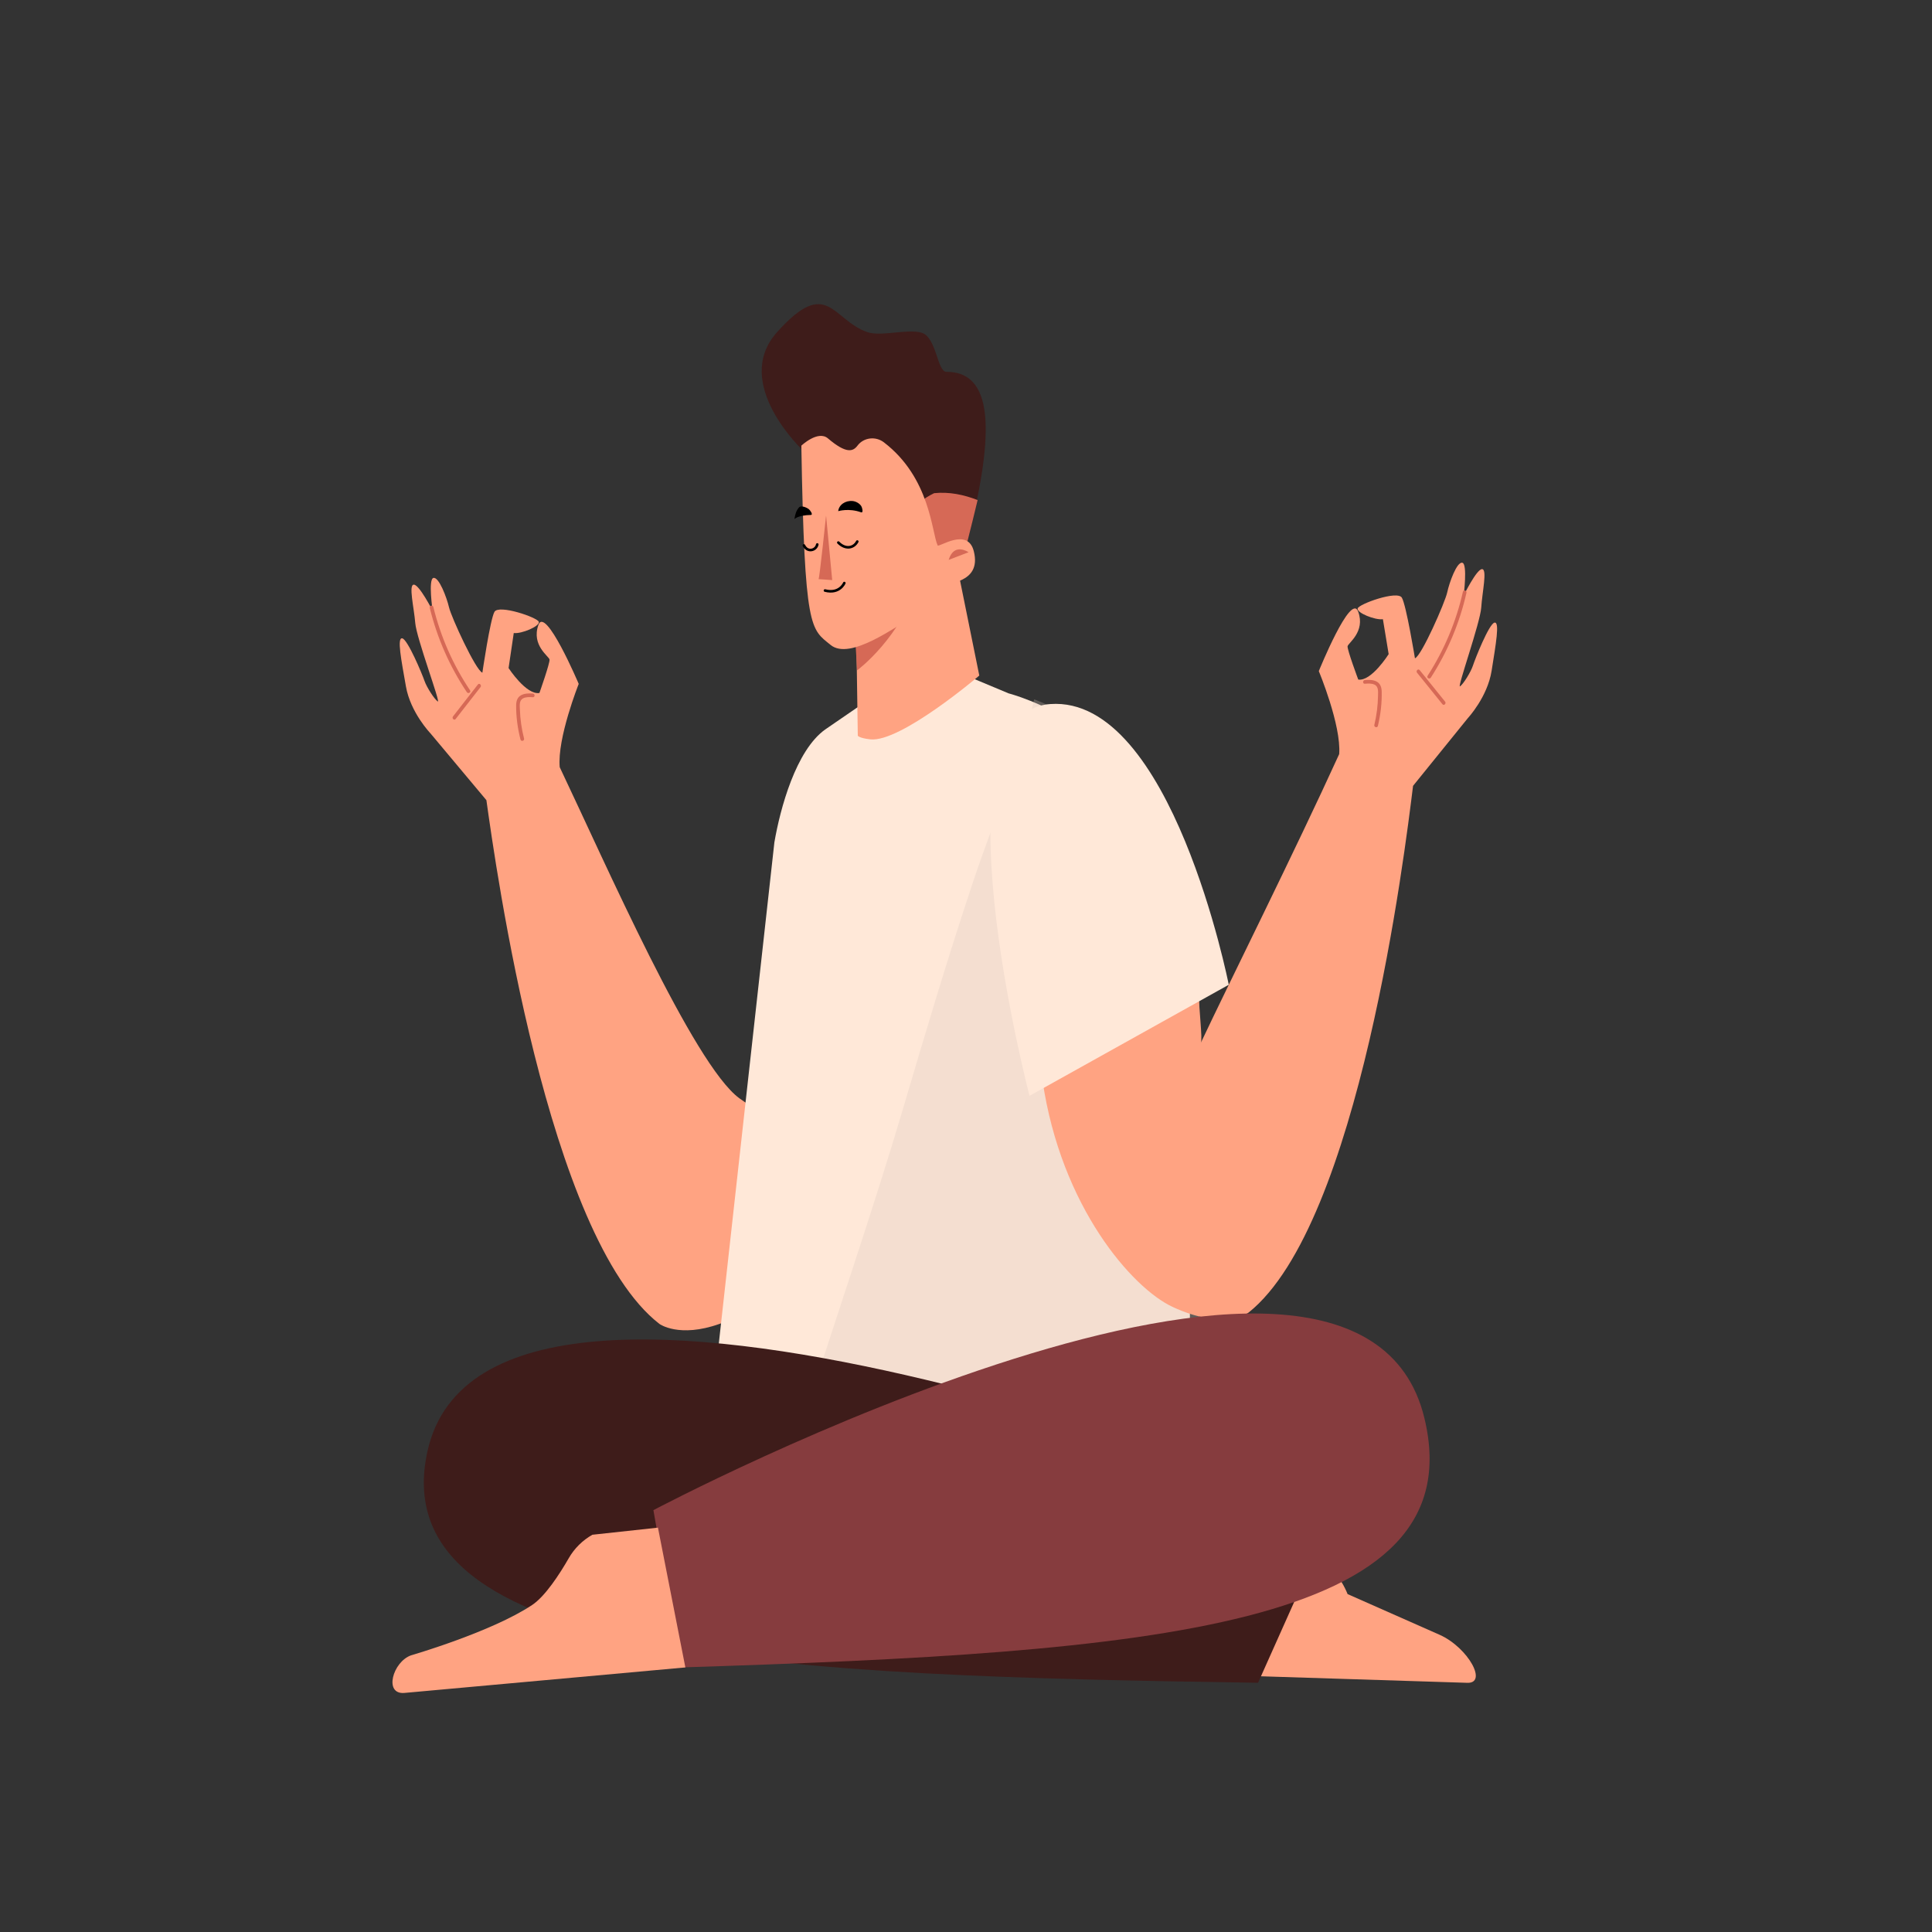 <?xml version="1.0" encoding="UTF-8" standalone="no"?>
<svg
   width="500"
   height="500"
   version="1.1"
   viewBox="0 0 500 500"
   xml:space="preserve"
   id="svg762"
   sodipodi:docname="yoga3.svg"
   inkscape:version="1.1 (c4e8f9e, 2021-05-24)"
   xmlns:inkscape="http://www.inkscape.org/namespaces/inkscape"
   xmlns:sodipodi="http://sodipodi.sourceforge.net/DTD/sodipodi-0.dtd"
   xmlns="http://www.w3.org/2000/svg"
   xmlns:svg="http://www.w3.org/2000/svg"><rect x="0" y="0" width="500" height="500" fill="#333333" stroke="none"/><sodipodi:namedview
     id="namedview764"
     pagecolor="#ffffff"
     bordercolor="#666666"
     borderopacity="1.0"
     inkscape:pageshadow="2"
     inkscape:pageopacity="0.0"
     inkscape:pagecheckerboard="0"
     showgrid="false"
     inkscape:zoom="1.25"
     inkscape:cx="249.6"
     inkscape:cy="250"
     inkscape:window-width="1296"
     inkscape:window-height="847"
     inkscape:window-x="0"
     inkscape:window-y="25"
     inkscape:window-maximized="0"
     inkscape:current-layer="g760" /><defs
     id="defs74"><clipPath
       id="clipPath2479"><path
         d="m61.84 284.73h106.95v-120.07h-106.95z"
         id="path2" /></clipPath><clipPath
       id="clipPath2551"><path
         d="m196.09 283.3h4.062v-11.474h-4.062z"
         id="path5" /></clipPath><clipPath
       id="clipPath2567"><path
         d="m204.55 294.16h7.166v-17.301h-7.166z"
         id="path8" /></clipPath><clipPath
       id="clipPath2583"><path
         d="m211.92 252.98h79.199v-88.323h-79.199z"
         id="path11" /></clipPath><clipPath
       id="clipPath2619"><path
         d="m57.83 379.06h238.67v-167.26h-238.67z"
         id="path14" /></clipPath><clipPath
       id="clipPath2703"><path
         d="m171.48 301.89h8.82v-8.822h-8.82z"
         id="path17" /></clipPath><clipPath
       id="clipPath2719"><path
         d="m191.7 303.9h3.31v-8.237h-3.31z"
         id="path20" /></clipPath><clipPath
       id="clipPath2771"><path
         d="m184.28 267.39h27.149v-33.348h-27.149z"
         id="path23" /></clipPath><clipPath
       id="clipPath2791"><path
         d="m143.17 258.34h38.732v-69.721h-38.732z"
         id="path26" /></clipPath><clipPath
       id="clipPath2819"><path
         d="m129.89 190.36h92.028v-59.637h-92.028z"
         id="path29" /></clipPath><clipPath
       id="clipPath2835"><path
         d="m128.38 267.69h79.236v-75.969h-79.236z"
         id="path32" /></clipPath><clipPath
       id="clipPath2883"><path
         d="m105.72 161.71h93.482v-40.77h-93.482z"
         id="path35" /></clipPath><clipPath
       id="clipPath3039"><path
         d="m525.54 239.12h4.169v-11.777h-4.169z"
         id="path38" /></clipPath><clipPath
       id="clipPath3055"><path
         d="m534.22 250.27h7.356v-17.758h-7.356z"
         id="path41" /></clipPath><clipPath
       id="clipPath3223"><path
         d="m494.54 316.1h9.054v-9.054h-9.054z"
         id="path44" /></clipPath><clipPath
       id="clipPath3239"><path
         d="m479.44 318.16h3.397v-8.453h-3.397z"
         id="path47" /></clipPath><clipPath
       id="clipPath3291"><path
         d="m492.9 271.4h39.754v-71.559h-39.754z"
         id="path50" /></clipPath><clipPath
       id="clipPath3311"><path
         d="m451.83 201.63h94.455v-61.209h-94.455z"
         id="path53" /></clipPath><clipPath
       id="clipPath3335"><path
         d="m475.14 172.22h95.948v-41.846h-95.948z"
         id="path56" /></clipPath><clipPath
       id="clipPath3507"><path
         d="m827.35 272.12h4.351v-12.291h-4.351z"
         id="path59" /></clipPath><clipPath
       id="clipPath3523"><path
         d="m836.41 283.75h7.677v-18.533h-7.677z"
         id="path62" /></clipPath><clipPath
       id="clipPath3659"><path
         d="m780.56 298.54h76.461v-138.7h-76.461z"
         id="path65" /></clipPath><clipPath
       id="clipPath10486"><rect
         transform="scale(1,-1)"
         x="665.59"
         y="-390.96"
         width="289.64"
         height="315.76"
         fill="#00f"
         fill-rule="evenodd"
         stroke-width=".75"
         id="rect68" /></clipPath><clipPath
       id="clipPath10490"><rect
         transform="scale(1,-1)"
         x="665.59"
         y="-390.96"
         width="289.64"
         height="315.76"
         fill="#00f"
         fill-rule="evenodd"
         stroke-width=".75"
         id="rect71" /></clipPath></defs><g
     transform="matrix(1.333 0 0 -1.333 0 666.67)"
     id="g760"><g
       transform="translate(-624.13 65.81)"
       clip-path="url(#clipPath10486)"
       id="g758"><g
         transform="translate(86.89 164.71)"
         id="g80"><path
           d="m0 0c-12.717 6.778-19.616 15.167-24.132 28.851-1.071 3.244-1.654 7.313 0.845 9.642 2.677 2.497 7.026 1.289 10.251-0.442 5.922-3.179 11.135-7.671 15.152-13.06 5.169-6.932 9.501-16.122 18.014-17.638 0.777-0.139 1.622-0.193 2.312 0.189 2.084 1.155 0.731 4.293-0.587 6.277-2.416 3.636-3.987 7.829-4.556 12.158-0.103 0.782-0.168 1.607 0.145 2.332 0.454 1.052 1.603 1.637 2.723 1.878 4.076 0.88 8.05-1.665 11.292-4.285 8.261-6.677 19.737-17.756 25.427-26.726"
           fill="#b2cdc1"
           id="path78" /></g><g
         transform="translate(171.17 240.26)"
         id="g84"><path
           d="m0 0c-11.726 3.577-22.277 10.9-29.729 20.634-3.555 4.643-6.482 10.034-6.849 15.87-0.206 3.273 1.059 7.291 4.284 7.89 2.332 0.433 4.513-1.169 6.289-2.741 12.579-11.137 22.008-25.794 26.929-41.857"
           fill="#b2cdc1"
           id="path82" /></g><g
         transform="translate(102.54 224.81)"
         id="g88"><path
           d="m0 0c-6.029 1.234-12.137 2.514-17.618 5.312-5.48 2.799-10.349 7.346-12.165 13.226-0.719 2.33-0.882 5.049 0.526 7.041 1.772 2.507 5.334 2.951 8.375 2.525 6.441-0.904 12.287-4.702 16.336-9.792 4.048-5.088 6.395-11.387 7.435-17.808"
           fill="#b2cdc1"
           id="path86" /></g><g
         transform="translate(112 221.17)"
         id="g92"><path
           d="m0 0c-1.766 3.288-2.848 6.902-3.615 10.555-1.039 4.949-1.391 10.541 1.577 14.634 0.892 1.229 2.187 2.318 3.704 2.365 0.908 0.028 1.787-0.322 2.582-0.762 3.242-1.796 5.49-5.273 5.796-8.967 0.283-3.398-0.982-6.752-2.684-9.707-1.702-2.954-3.848-5.633-5.576-8.573"
           fill="#b2cdc1"
           id="path90" /></g><g
         transform="translate(121.05 211.98)"
         id="g96"><path
           d="m0 0c-3.835 0.893-7.708 1.789-11.645 1.83-3.938 0.042-8.001-0.842-11.151-3.203-0.58-0.435-1.159-0.974-1.285-1.687-0.122-0.692 0.217-1.384 0.639-1.946 1.472-1.958 4-2.912 6.447-2.969 2.449-0.055 4.845 0.68 7.128 1.566 3.092 1.198 6.24 2.837 7.919 5.696"
           fill="#b2cdc1"
           id="path94" /></g><g
         transform="translate(134.91 201.79)"
         id="g100"><path
           d="m0 0c-1.22 3.544-2.449 7.129-2.793 10.861s0.281 7.684 2.481 10.717c0.284 0.391 0.619 0.783 1.08 0.929 0.553 0.174 1.152-0.051 1.656-0.341 2.074-1.194 3.326-3.455 3.991-5.754 1.675-5.792 2e-3 -12.428-4.218-16.734"
           fill="#b2cdc1"
           id="path98" /></g><g
         transform="translate(81.36 245.74)"
         id="g104"><path
           d="m0 0c1.839-7.534 9.301-12.178 15.127-16.521 6.473-4.827 13.076-9.472 19.65-14.158 13.044-9.299 26.072-18.79 37.451-30.122 6.375-6.349 12.167-13.269 17.017-20.856 0.483-0.754 1.69-0.056 1.205 0.704-8.479 13.261-19.759 24.368-31.929 34.239-12.373 10.034-25.619 18.909-38.479 28.292-3.611 2.635-7.247 5.266-10.714 8.087-3.501 2.85-6.879 6.181-7.983 10.706-0.213 0.871-1.558 0.502-1.345-0.371"
           fill="#b2cdc1"
           id="path102" /></g><g
         clip-path="url(#clipPath2479)"
         id="g138"><g
           transform="translate(107.61 180.42)"
           id="g108"><path
             d="m0 0c1.275 4.849 5.306 9.037 10.062 10.737-3.111 2.417-6.818 4.569-10.614 3.75-1.121-0.242-2.27-0.827-2.724-1.881-0.312-0.723-0.248-1.548-0.145-2.33 0.474-3.601 1.65-7.104 3.421-10.276"
             fill="#b2cdc1"
             id="path106" /></g><g
           transform="translate(86.321 169.52)"
           id="g112"><path
             d="m0 0c-4.67 5.317-9.259 10.971-12.736 17.157-2.292 4.078-4.822 9.339-3.259 14.104 0.378 1.152 0.935 2.11 1.617 2.885-2.884 1.158-6.164 1.576-8.34-0.454-2.498-2.329-1.916-6.398-0.845-9.642 4.517-13.684 11.416-22.072 24.132-28.851l3.752-0.053c-1.503 1.609-2.934 3.274-4.321 4.854"
             fill="#b2cdc1"
             id="path110" /></g><g
           transform="translate(164.03 255.49)"
           id="g116"><path
             d="M 0,0 C 1.502,-2.204 3.117,-4.315 4.76,-6.406 1.865,0.378 -1.85,6.812 -6.269,12.72 -6.892,9.402 -1.209,1.775 0,0"
             fill="#b2cdc1"
             id="path114" /></g><g
           transform="translate(141.82 267.55)"
           id="g120"><path
             d="m0 0c-1.02 5.585 1.392 10.003 5.218 12.645-0.618 0.579-1.239 1.156-1.873 1.717-1.776 1.573-3.957 3.174-6.289 2.742-3.225-0.599-4.49-4.617-4.284-7.89 0.367-5.837 3.294-11.227 6.849-15.871 1.815-2.37 3.816-4.594 5.97-6.659-2.718 4.074-4.718 8.537-5.591 13.316"
             fill="#b2cdc1"
             id="path118" /></g><g
           transform="translate(98.603 225.95)"
           id="g124"><path
             d="m0 0c-8.801 2.505-17.761 12.699-19.757 21.548-0.415 1.841-0.522 3.694-0.37 5.484-2.069-0.199-4.024-0.942-5.196-2.599-1.408-1.993-1.245-4.71-0.526-7.041 1.816-5.88 6.685-10.427 12.165-13.226 5.481-2.799 11.589-4.078 17.618-5.312l2.889 0.503c-0.048 0.297-0.114 0.591-0.167 0.886-1.961-0.867-4.341-0.902-6.656-0.243"
             fill="#b2cdc1"
             id="path122" /></g><g
           transform="translate(122.04 238.99)"
           id="g128"><path
             d="m0 0c-0.307 3.693-2.555 7.171-5.797 8.967-0.311 0.172-0.638 0.321-0.971 0.449 2.369-6.713 3.633-14.163-0.255-20.395-1.238-1.985-3.264-2.552-5.07-2.052 0.563-1.649 1.224-3.259 2.049-4.794l1.784-0.454c1.728 2.939 3.874 5.618 5.575 8.572 1.702 2.955 2.967 6.309 2.685 9.707"
             fill="#b2cdc1"
             id="path126" /></g><g
           transform="translate(103.29 208.17)"
           id="g132"><path
             d="m0 0c-1.27 0.976-2.416 2.203-3.093 3.64-0.677-0.352-1.334-0.741-1.949-1.202-0.579-0.434-1.158-0.973-1.284-1.686-0.122-0.692 0.217-1.385 0.639-1.946 1.471-1.958 3.999-2.912 6.447-2.969 2.077-0.047 4.115 0.476 6.08 1.177-2.414 0.464-4.725 1.36-6.84 2.986"
             fill="#b2cdc1"
             id="path130" /></g><g
           transform="translate(135.44 219.19)"
           id="g136"><path
             d="m0 0c1.87 0.46 3.788 0.386 5.596-0.102-0.715 1.98-1.898 3.831-3.705 4.873-0.503 0.29-1.102 0.514-1.656 0.34-0.461-0.145-0.796-0.538-1.08-0.928-1.196-1.65-1.924-3.572-2.285-5.58 0.903 0.621 1.945 1.106 3.13 1.397"
             fill="#b2cdc1"
             id="path134" /></g></g><g
         transform="translate(266.07 164.71)"
         id="g142"><path
           d="m0 0c12.717 6.778 19.616 15.167 24.133 28.851 1.071 3.244 1.653 7.313-0.845 9.642-2.678 2.497-7.027 1.289-10.252-0.442-5.922-3.179-11.134-7.671-15.152-13.06-5.168-6.932-9.5-16.122-18.013-17.638-0.777-0.139-1.622-0.193-2.312 0.189-2.084 1.155-0.732 4.293 0.586 6.277 2.416 3.636 3.988 7.829 4.557 12.158 0.103 0.782 0.167 1.607-0.145 2.332-0.454 1.052-1.603 1.637-2.724 1.878-4.076 0.88-8.049-1.665-11.292-4.285-8.261-6.677-19.736-17.756-25.426-26.726"
           fill="#b2cdc1"
           id="path140" /></g><g
         transform="translate(195.74 266.82)"
         id="g146"><path
           d="m0 0c5.946 3.163 10.865 8.223 13.858 14.256 1.429 2.878 2.44 6.093 2.023 9.279-0.234 1.786-1.339 3.819-3.14 3.803-1.303-0.012-2.311-1.106-3.103-2.14-5.611-7.33-9.152-16.226-10.115-25.406"
           fill="#b2cdc1"
           id="path144" /></g><g
         transform="translate(250.42 224.81)"
         id="g150"><path
           d="m0 0c6.028 1.234 12.137 2.514 17.617 5.312 5.481 2.799 10.35 7.346 12.166 13.226 0.719 2.33 0.882 5.049-0.526 7.041-1.773 2.507-5.335 2.951-8.375 2.525-6.441-0.904-12.287-4.702-16.336-9.792-4.048-5.088-6.395-11.387-7.435-17.808"
           fill="#b2cdc1"
           id="path148" /></g><g
         transform="translate(240.96 221.17)"
         id="g154"><path
           d="m0 0c1.766 3.288 2.848 6.902 3.615 10.555 1.039 4.949 1.391 10.541-1.577 14.634-0.892 1.229-2.187 2.318-3.704 2.365-0.908 0.028-1.787-0.322-2.582-0.762-3.242-1.796-5.49-5.273-5.796-8.967-0.283-3.398 0.982-6.752 2.684-9.707 1.702-2.954 3.848-5.633 5.575-8.573"
           fill="#b2cdc1"
           id="path152" /></g><g
         transform="translate(231.91 211.98)"
         id="g158"><path
           d="m0 0c3.835 0.893 7.708 1.789 11.645 1.83 3.938 0.042 8.001-0.842 11.151-3.203 0.58-0.435 1.159-0.974 1.285-1.687 0.122-0.692-0.217-1.384-0.639-1.946-1.472-1.958-4-2.912-6.447-2.969-2.449-0.055-4.846 0.68-7.129 1.566-3.091 1.198-6.239 2.837-7.918 5.696"
           fill="#b2cdc1"
           id="path156" /></g><g
         transform="translate(218.05 201.79)"
         id="g162"><path
           d="m0 0c1.22 3.544 2.45 7.129 2.793 10.861 0.344 3.732-0.28 7.684-2.481 10.717-0.284 0.391-0.618 0.783-1.079 0.929-0.554 0.174-1.153-0.051-1.656-0.341-2.074-1.194-3.327-3.455-3.992-5.754-1.674-5.792-2e-3 -12.428 4.218-16.734"
           fill="#b2cdc1"
           id="path160" /></g><g
         transform="translate(270.26 246.12)"
         id="g166"><path
           d="m0 0c-0.975-3.993-3.73-7.066-6.769-9.689-3.019-2.607-6.286-4.95-9.494-7.317-6.444-4.758-13.003-9.357-19.519-14.015-12.847-9.182-25.643-18.621-36.786-29.866-6.182-6.238-11.803-13.032-16.537-20.437-0.485-0.759 0.722-1.459 1.204-0.704 8.632 13.501 20.214 24.722 32.646 34.711 12.588 10.115 26.049 19.065 39.048 28.63 3.521 2.589 7.114 5.153 10.424 8.011 3.216 2.777 6.098 6.087 7.128 10.305 0.213 0.872-1.132 1.244-1.345 0.371"
           fill="#b2cdc1"
           id="path164" /></g><g
         clip-path="url(#clipPath2551)"
         id="g172"><g
           transform="translate(197.99 275.79)"
           id="g170"><path
             d="M 0,0 C -0.578,-1.346 -1.227,-2.655 -1.893,-3.955 -1.046,0.008 0.28,3.868 2.041,7.519 2.726,5.795 0.465,1.084 0,0"
             fill="#b2cdc1"
             id="path168" /></g></g><g
         clip-path="url(#clipPath2567)"
         id="g178"><g
           transform="translate(208.69 284.63)"
           id="g176"><path
             d="m0 0c-0.038 3.119-1.804 5.248-4.145 6.269 0.272 0.377 0.546 0.754 0.829 1.124 0.793 1.034 1.8 2.128 3.103 2.14 1.802 0.016 2.907-2.017 3.14-3.804 0.417-3.186-0.594-6.4-2.022-9.278-0.729-1.47-1.574-2.88-2.518-4.22 1.036 2.483 1.645 5.1 1.613 7.769"
             fill="#b2cdc1"
             id="path174" /></g></g><g
         clip-path="url(#clipPath2583)"
         id="g204"><g
           transform="translate(245.35 180.42)"
           id="g182"><path
             d="m0 0c-1.275 4.849-5.306 9.037-10.062 10.737 3.111 2.417 6.818 4.569 10.614 3.75 1.121-0.242 2.27-0.827 2.724-1.881 0.312-0.723 0.247-1.548 0.145-2.33-0.474-3.601-1.65-7.104-3.421-10.276"
             fill="#b2cdc1"
             id="path180" /></g><g
           transform="translate(266.64 169.52)"
           id="g186"><path
             d="m0 0c4.67 5.317 9.259 10.971 12.736 17.157 2.292 4.078 4.822 9.339 3.259 14.104-0.378 1.152-0.935 2.11-1.617 2.885 2.884 1.158 6.164 1.576 8.34-0.454 2.498-2.329 1.916-6.398 0.845-9.642-4.517-13.684-11.416-22.072-24.133-28.851l-3.751-0.053c1.503 1.609 2.934 3.274 4.321 4.854"
             fill="#b2cdc1"
             id="path184" /></g><g
           transform="translate(254.36 225.95)"
           id="g190"><path
             d="m0 0c8.801 2.505 17.761 12.699 19.756 21.548 0.416 1.841 0.523 3.694 0.371 5.484 2.069-0.199 4.024-0.942 5.196-2.599 1.408-1.993 1.245-4.71 0.526-7.041-1.816-5.88-6.685-10.427-12.166-13.226-5.48-2.799-11.589-4.078-17.617-5.312l-2.889 0.503c0.048 0.297 0.114 0.591 0.167 0.886 1.961-0.867 4.341-0.902 6.656-0.243"
             fill="#b2cdc1"
             id="path188" /></g><g
           transform="translate(230.92 238.99)"
           id="g194"><path
             d="m0 0c0.307 3.693 2.554 7.171 5.796 8.967 0.311 0.172 0.639 0.321 0.972 0.449-2.369-6.713-3.633-14.163 0.255-20.395 1.238-1.985 3.264-2.552 5.07-2.052-0.563-1.649-1.224-3.259-2.049-4.794l-1.784-0.454c-1.728 2.939-3.874 5.618-5.575 8.572-1.702 2.955-2.967 6.309-2.685 9.707"
             fill="#b2cdc1"
             id="path192" /></g><g
           transform="translate(249.67 208.17)"
           id="g198"><path
             d="m0 0c1.27 0.976 2.416 2.203 3.093 3.64 0.677-0.352 1.334-0.741 1.949-1.202 0.58-0.434 1.159-0.973 1.285-1.686 0.121-0.692-0.217-1.385-0.64-1.946-1.471-1.958-3.999-2.912-6.447-2.969-2.076-0.047-4.115 0.476-6.08 1.177 2.414 0.464 4.726 1.36 6.84 2.986"
             fill="#b2cdc1"
             id="path196" /></g><g
           transform="translate(217.52 219.19)"
           id="g202"><path
             d="m0 0c-1.87 0.46-3.788 0.386-5.595-0.102 0.714 1.98 1.897 3.831 3.704 4.873 0.503 0.29 1.103 0.514 1.657 0.34 0.46-0.145 0.795-0.538 1.079-0.928 1.197-1.65 1.924-3.572 2.285-5.58-0.903 0.621-1.945 1.106-3.13 1.397"
             fill="#b2cdc1"
             id="path200" /></g></g><g
         clip-path="url(#clipPath2619)"
         opacity=".51"
         id="g234"><g
           transform="translate(110.39 263.44)"
           id="g208"><path
             d="m0 0c0 1.195-0.969 2.164-2.164 2.164s-2.164-0.969-2.164-2.164 0.969-2.164 2.164-2.164 2.164 0.969 2.164 2.164"
             fill="#b2cdc1"
             id="path206" /></g><g
           transform="translate(64.013 214.9)"
           id="g212"><path
             d="m0 0c0 1.707-1.384 3.092-3.092 3.092-1.707 0-3.091-1.385-3.091-3.092 0-1.708 1.384-3.092 3.091-3.092 1.708 0 3.092 1.384 3.092 3.092"
             fill="#b2cdc1"
             id="path210" /></g><g
           transform="translate(100.49 334.55)"
           id="g216"><path
             d="m0 0c0 3.073-2.491 5.565-5.564 5.565-3.074 0-5.565-2.492-5.565-5.565 0-3.074 2.491-5.565 5.565-5.565 3.073 0 5.564 2.491 5.564 5.565"
             fill="#b2cdc1"
             id="path214" /></g><g
           transform="translate(211.79 320.63)"
           id="g220"><path
             d="m0 0c0 1.366-1.107 2.474-2.473 2.474s-2.473-1.108-2.473-2.474 1.107-2.473 2.473-2.473 2.473 1.107 2.473 2.473"
             fill="#b2cdc1"
             id="path218" /></g><g
           transform="translate(296.5 219.54)"
           id="g224"><path
             d="m0 0c0 2.22-1.8 4.02-4.02 4.02-2.219 0-4.018-1.8-4.018-4.02s1.799-4.019 4.018-4.019c2.22 0 4.02 1.799 4.02 4.019"
             fill="#b2cdc1"
             id="path222" /></g><g
           transform="translate(249.82 269.31)"
           id="g228"><path
             d="m0 0c0 0.854-0.692 1.546-1.546 1.546-0.853 0-1.546-0.692-1.546-1.546s0.693-1.545 1.546-1.545c0.854 0 1.546 0.691 1.546 1.545"
             fill="#b2cdc1"
             id="path226" /></g><g
           transform="translate(181.49 374.74)"
           id="g232"><path
             d="m0 0c0 2.391-1.938 4.328-4.328 4.328-2.391 0-4.329-1.937-4.329-4.328 0-2.39 1.938-4.328 4.329-4.328 2.39 0 4.328 1.938 4.328 4.328"
             fill="#b2cdc1"
             id="path230" /></g></g><g
         transform="translate(246.57 333.33)"
         id="g238"><path
           d="m0 0c6.523-0.134 11.92 5.044 12.055 11.568 0.135 6.523-5.044 11.92-11.567 12.055-6.524 0.135-11.921-5.044-12.055-11.567-0.135-6.524 5.044-11.921 11.567-12.056z"
           fill="none"
           stroke="#b2cdc1"
           stroke-miterlimit="10"
           stroke-width=".789"
           id="path236" /></g><g
         transform="translate(237.82 354.78)"
         id="g242"><path
           d="m0 0c-4.682 2.198-4.423-0.373-4.226-1.694 0.087-0.582 0.43-1.09 0.778-1.565 4.881-6.639 12.417-10.787 20.001-14.012 1.841-0.782 3.947-1.525 5.781-0.729 0.38 0.165 0.746 0.405 0.952 0.764 0.597 1.04-0.402 2.249-1.313 3.03"
           fill="none"
           stroke="#b2cdc1"
           stroke-miterlimit="10"
           stroke-width=".789"
           id="path240" /></g><g
         transform="translate(93.992 291.39)"
         id="g246"><path
           d="m0 0c0.106 5.146-3.979 9.405-9.126 9.511-5.147 0.107-9.405-3.98-9.512-9.126-0.106-5.147 3.98-9.405 9.127-9.511 5.147-0.107 9.405 3.98 9.511 9.126z"
           fill="none"
           stroke="#b2cdc1"
           stroke-miterlimit="10"
           stroke-width=".623"
           id="path244" /></g><g
         transform="translate(77.068 284.48)"
         id="g250"><path
           d="m0 0c-1.734-3.693 0.294-3.489 1.336-3.334 0.46 0.069 0.861 0.339 1.235 0.614 5.239 3.851 8.512 9.797 11.055 15.78 0.617 1.452 1.203 3.114 0.575 4.562-0.129 0.299-0.319 0.587-0.602 0.75-0.821 0.472-1.775-0.317-2.391-1.036"
           fill="none"
           stroke="#b2cdc1"
           stroke-miterlimit="10"
           stroke-width=".623"
           id="path248" /></g><g
         transform="translate(199.61 185.31)"
         id="g254"><path
           d="m0 0-0.943-5.865-43.406-5.406-3.609 8.368z"
           fill="#ffa288"
           id="path252" /></g><g
         transform="translate(267.39 207.82)"
         id="g258"><path
           d="m0 0c-0.259-1.021 0.866-1.469 3.006-2.08 1.747-2.446-3.844-3.494-3.844-3.494l-4.717-0.175s-1.747 0-0.699 2.445c1.048 2.447 1.15 1.913 2.621 2.097 1.398 0.175 4.995 0.504 3.669 2.271-0.524 0.7-3.812 1.922-5.765 1.922-0.758 0-3.146-2.621-4.543-4.018-1.26-1.26-2.737-5.416-2.737-5.416-21.431-4.658-33.66 1.456-33.66 1.456-3.062 9.349-7.069 56.862-23.425 54.569-3.065-0.43-9.461-10.444-8.487-19.771 0.312-14.807 8.702-29.374 12.228-49.357 2.446-13.86 38.377-2.038 57.478 1.223 0 0 29.875 4.542 29.352 7.163-0.524 2.62-13.453 0.35-13.453 0.35s14.326-0.175 13.976 2.27c-0.349 2.446-16.597 0.175-16.597 0.175l2.126 1.641c0.713 0.55 0.995 1.496 0.7 2.346l-1.153 3.328c-0.241 0.697-0.827 1.213-1.549 1.36-0.819 0.166-1.819 0.486-2.607 0.705-0.804 0.224-1.714-0.2-1.92-1.01"
           fill="#ffa288"
           id="path256" /></g><g
         transform="translate(191.59 320.79)"
         id="g262"><path
           d="m0 0c4.304 12.162-2.001 23.479-13.5 26.336-18.569 4.615-17.22 3.814-24.914 23.235-4.176 10.542-12.332 19.452-22.464 24.542-5.108 2.566-11.16 4.175-16.516 2.182-18.099-6.734 0.791-16.535 6.502-21.344 0.903-0.76 1.827-1.655 2.006-2.821 0.147-0.956-0.245-1.92-0.783-2.723-2.873-4.286-8.948-4.554-14.108-4.53s-11.33-0.702-13.67-5.3c-2.2-4.325 0.442-9.614 3.914-13.004 3.471-3.39 7.866-5.948 10.439-10.063 2.554-4.084 2.941-9.102 3.51-13.885 2.879-24.203 12.547-43.532 38.883-48.08 18.479-3.191 41.842 5.024 41.194 27.177"
           fill="#3e1c1a"
           id="path260" /></g><g
         transform="translate(191.39 324.94)"
         id="g266"><path
           d="m0 0c3.455-2.171 5.123 4.632 5.587 6.614 1.048 4.477 1.305 9.326-0.238 13.724-1.224 3.489-3.523 6.702-6.715 8.638-3.367 2.042-7.294 2.182-11.1 1.677-4.311-0.572-8.593-1.918-12.978-1.705-4.458 0.217-8.103 2.578-10.381 6.378-4.984 8.318-2.419 18.471-5.39 27.366-2.776 8.311-9.974 14.838-18.479 16.877-0.493 0.118-0.703-0.642-0.209-0.76 7.508-1.8 13.95-7.163 17.107-14.214 3.66-8.172 1.539-17.493 4.511-25.837 1.113-3.126 2.877-6.116 5.571-8.128 2.91-2.174 6.511-2.702 10.056-2.407 7.633 0.634 16.239 4.522 22.82-1.358 3.588-3.206 5.331-7.922 5.476-12.657 0.082-2.717-0.307-5.426-0.976-8.055-0.368-1.446-1.723-7.07-4.264-5.472-0.431 0.27-0.827-0.411-0.398-0.681"
           fill="#3e1c1a"
           id="path264" /></g><g
         transform="translate(168.85 279.61)"
         id="g270"><path
           d="m0 0c-8.717-9.049-22.623-11.773-33.998-6.327-5.334 2.554-9.914 6.651-12.905 11.765-3.25 5.559-4.552 11.97-4.767 18.349-0.247 7.323 0.807 14.617 1.948 21.83 0.078 0.496-0.681 0.71-0.76 0.209-2.036-12.875-4.131-27.25 2.107-39.344 5.673-11.001 18.061-17.723 30.379-16.241 7.022 0.845 13.645 4.107 18.554 9.201 0.351 0.366-0.205 0.924-0.558 0.558"
           fill="#3e1c1a"
           id="path268" /></g><g
         transform="translate(161.07 305.81)"
         id="g274"><path
           d="m0 0c-0.098-0.438-0.534-0.711-0.969-0.598-1.817 0.47-5.918 1.924-7.72-2.686-1.822-4.66 2.076-8.532 4.797-9.383 0.786-0.246 2.582-0.875 2.973-1.6 1.201-2.226 0.979-6.368 1.008-11.609 0.063-11.576-3.971-21.748-3.971-21.748s22.518-14.889 25.812-0.802c0 0-0.1 27.171 0.065 27.269 2.784 1.657 12.672 0.671 11.918 20.431-0.7 18.305-13.502 20.265-16.821 20.509-2.8 0.205-12.253 1.984-17.092-19.783"
           fill="#ffa288"
           id="path272" /></g><g
         transform="translate(154.1 300.62)"
         id="g278"><path
           d="m0 0s4.391 5.307 5.968-3.699"
           fill="#d66956"
           id="path276" /></g><g
         clip-path="url(#clipPath2703)"
         opacity=".63"
         id="g284"><g
           transform="translate(176.88 301.78)"
           id="g282"><path
             d="m0 0c2.374-0.546 3.854-2.913 3.309-5.286-0.546-2.373-2.913-3.855-5.286-3.309-2.374 0.546-3.855 2.913-3.309 5.286s2.913 3.855 5.286 3.309"
             fill="#e7786b"
             id="path280" /></g></g><g
         clip-path="url(#clipPath2719)"
         opacity=".63"
         id="g290"><g
           transform="translate(194.28 295.66)"
           id="g288"><path
             d="m0 0c-1.866 0.852-2.94 2.923-2.463 5 0.368 1.601 1.565 2.795 3.033 3.236 0 0 0.625-5.192-0.57-8.236"
             fill="#e7786b"
             id="path286" /></g></g><g
         transform="translate(183.91 297.59)"
         id="g294"><path
           d="m0 0s1.379-2.222 4.465-1.698c2.011 0.341 3.008 2.441 3.008 2.441"
           fill="none"
           stroke="#000"
           stroke-linecap="round"
           stroke-miterlimit="10"
           stroke-width=".525"
           id="path292" /></g><g
         transform="translate(187.61 302.08)"
         id="g298"><path
           d="m0 0-0.621-3.364 1.777 0.028c0.328 5e-3 0.531 0.359 0.369 0.645z"
           fill="#d66956"
           id="path296" /></g><g
         transform="translate(180.1 307.6)"
         id="g302"><path
           d="m0 0c-0.766-0.646 0.261 2.027 1.351 2.425 1.089 0.398 2.252-0.043 2.595-0.984 0 0-2.107 0.112-3.946-1.441"
           id="path300" /></g><g
         transform="translate(192.86 309.01)"
         id="g306"><path
           d="m0 0c0.868-0.5-0.618 1.948-1.76 2.146-1.144 0.198-2.209-0.442-2.38-1.429 0 0 2.054 0.484 4.14-0.717"
           id="path304" /></g><g
         transform="translate(183.99 284.91)"
         id="g310"><path
           d="m0 0s-5.245-0.394-9.277 0.912c2.238-6.055 7.11-5.668 9.277-0.912"
           fill="#d66956"
           id="path308" /></g><g
         transform="translate(190.58 328.82)"
         id="g314"><path
           d="m0 0c10.371-5.332 5.479-18.26 5.479-18.26-5.007-0.611-10.132 6.362-11.584 11.192l-0.471 1.567c0.375-5.842-3.236-11.202-8.79-13.049l-9.924-3.3 3.043 11.449-4.77-13.45-6.988 2.097s9.82 34.188 34.005 21.754"
           fill="#3e1c1a"
           id="path312" /></g><g
         transform="translate(182.43 301.6)"
         id="g318"><path
           d="m0 0c1.01-0.347 2.209-0.709 3.082 0.34"
           fill="none"
           stroke="#000"
           stroke-linecap="round"
           stroke-miterlimit="10"
           stroke-width=".525"
           id="path316" /></g><g
         transform="translate(189.19 302.19)"
         id="g322"><path
           d="m0 0c1.01-0.347 2.209-0.709 3.082 0.34"
           fill="none"
           stroke="#000"
           stroke-linecap="round"
           stroke-miterlimit="10"
           stroke-width=".525"
           id="path320" /></g><g
         transform="translate(184.18 269.16)"
         id="g326"><path
           d="m0 0s21.664 4.018 27.254-30.924l-25.158-4.192z"
           fill="#6e7dd6"
           id="path324" /></g><g
         clip-path="url(#clipPath2771)"
         opacity=".58"
         id="g332"><g
           transform="translate(199.74 254.46)"
           id="g330"><path
             d="m0 0c-4.67 5.012-10.132 8.802-15.453 12.925l1.991-33.347 25.158 4.192c-0.067 0.417-0.147 0.802-0.218 1.208-3.467 5.274-7.163 10.393-11.478 15.022"
             fill="#6e7dd6"
             id="path328" /></g></g><g
         transform="translate(183.65 269.33)"
         id="g336"><path
           d="m0 0c11.356-5.59 20.685-33.4 21.131-45.979 0.449-12.674-0.69-32.988-0.69-32.988s-42.395-0.921-54.858-1.747c-6.85 20.865-7.732 56.1-3.495 72.212 0 0 6.845 5.052 12.812 7.687 0 0 18.134-23.784 25.1 0.815"
           fill="#6e7dd6"
           id="path334" /></g><g
         clip-path="url(#clipPath2791)"
         opacity=".58"
         id="g342"><g
           transform="translate(145.16 258.34)"
           id="g340"><path
             d="m0 0c-3.557-17.021-2.444-49.868 4.072-69.72 6.328 0.419 20.373 0.864 32.668 1.199-17.711 19.538-32.689 42.411-36.74 68.521"
             fill="#6e7dd6"
             id="path338" /></g></g><g
         transform="translate(75.546 207.82)"
         id="g346"><path
           d="m0 0c0.259-1.021-0.866-1.469-3.006-2.08-1.747-2.446 3.844-3.494 3.844-3.494l4.717-0.175s1.747 0 0.699 2.445c-1.048 2.447-1.15 1.913-2.621 2.097-1.398 0.175-4.994 0.504-3.669 2.271 0.524 0.7 3.812 1.922 5.766 1.922 0.757 0 3.145-2.621 4.542-4.018 1.26-1.26 2.737-5.416 2.737-5.416 21.431-4.658 33.66 1.456 33.66 1.456 3.062 9.349 7.069 56.862 23.425 54.569 3.065-0.43 9.461-10.444 8.487-19.771-0.312-14.807-8.701-29.374-12.227-49.357-2.447-13.86-38.378-2.038-57.479 1.223 0 0-29.875 4.542-29.352 7.163 0.525 2.62 13.453 0.35 13.453 0.35s-14.326-0.175-13.976 2.27c0.349 2.446 16.597 0.175 16.597 0.175l-2.126 1.641c-0.713 0.55-0.995 1.496-0.7 2.346l1.153 3.328c0.242 0.697 0.827 1.213 1.55 1.36 0.818 0.166 1.818 0.486 2.606 0.705 0.804 0.224 1.714-0.2 1.92-1.01"
           fill="#ffa288"
           id="path344" /></g><g
         transform="translate(150.63 264.79)"
         id="g350"><path
           d="m0 0c8.826-1.848 18.519-11.531 4.892-40.882l-30.399 10.482s10.482 33.545 25.507 30.4"
           fill="#6e7dd6"
           id="path348" /></g><g
         transform="translate(152.5 189.32)"
         id="g354"><path
           d="m0 0c-13.394-16.073-22.61-58.588-22.61-58.588l92.027 2.216s-5.299 41.755-22.188 57.246c-0.058-0.117-26.031 0.873-47.229-0.874"
           fill="#ffe8d8"
           id="path352" /></g><g
         clip-path="url(#clipPath2819)"
         opacity=".38"
         id="g360"><g
           transform="translate(152.5 189.32)"
           id="g358"><path
             d="m0 0c-13.394-16.073-22.61-58.588-22.61-58.588l92.027 2.216s-5.299 41.755-22.188 57.246c-0.058-0.117-26.031 0.873-47.229-0.874"
             fill="#d8c7bc"
             id="path356" /></g></g><g
         clip-path="url(#clipPath2835)"
         opacity=".31"
         id="g390"><g
           transform="translate(134.31 254.19)"
           id="g364"><path
             d="m0 0c1.129-2.34 2.719-4.377 4.402-6.323 1.687-1.947 3.446-3.857 5.009-5.964 1.507-2.153 2.694-4.575 3.174-7.183 0.228-1.3 0.281-2.643 0.058-3.947-0.244-1.295-0.753-2.55-1.568-3.565 1.367 2.236 1.494 4.945 0.916 7.391-0.577 2.466-1.714 4.799-3.219 6.844-1.471 2.094-3.233 3.993-4.835 6.04-1.601 2.038-3.108 4.234-3.937 6.707"
             fill="#fff"
             id="path362" /></g><g
           transform="translate(128.38 246.26)"
           id="g368"><path
             d="m0 0c1.083-0.888 2.048-1.911 2.933-3.002 0.893-1.085 1.667-2.266 2.36-3.488 0.678-1.233 1.276-2.511 1.731-3.841 0.462-1.325 0.827-2.685 1.013-4.073-0.503 1.304-1.005 2.592-1.576 3.847-0.577 1.252-1.178 2.488-1.856 3.683-0.66 1.204-1.396 2.364-2.157 3.514-0.768 1.144-1.601 2.248-2.448 3.36"
             fill="#fff"
             id="path366" /></g><g
           transform="translate(146.05 263.05)"
           id="g372"><path
             d="m0 0c0.501-2.312 0.92-4.636 1.49-6.914 0.57-2.273 1.241-4.523 2.264-6.613 0.963-2.109 2.299-4.045 3.93-5.692 1.629-1.644 3.621-2.961 5.877-3.683-2.346 0.404-4.522 1.631-6.295 3.245-1.785 1.62-3.171 3.637-4.224 5.795-0.995 2.184-1.69 4.486-2.142 6.818-0.453 2.334-0.72 4.686-0.9 7.044"
             fill="#fff"
             id="path370" /></g><g
           transform="translate(158.72 191.72)"
           id="g376"><path
             d="m0 0c0.499 2.665 1.183 5.299 2.058 7.875 0.896 2.567 1.99 5.069 3.28 7.472 2.582 4.799 6.04 9.159 10.24 12.675 4.238 3.466 9.239 6.014 14.561 7.285 2.659 0.627 5.392 0.949 8.12 0.907 2.726-0.065 5.439-0.489 8.029-1.297-2.625 0.684-5.337 0.976-8.03 0.912-2.693-0.039-5.376-0.423-7.972-1.11-5.195-1.368-10.092-3.862-14.206-7.303-4.162-3.4-7.552-7.687-10.215-12.361-1.338-2.339-2.481-4.79-3.448-7.312-0.988-2.514-1.793-5.105-2.417-7.743"
             fill="#fff"
             id="path374" /></g><g
           transform="translate(205.81 210.58)"
           id="g380"><path
             d="m0 0c-1.287 0.637-2.572 1.323-3.956 1.604-1.352 0.32-2.84 0.165-3.955-0.583-0.556-0.373-0.964-0.888-1.221-1.503-0.264-0.619-0.402-1.318-0.621-2.027-0.437-1.419-1.143-2.753-2.067-3.917-0.939-1.149-2.104-2.122-3.389-2.846-1.282-0.724-2.614-1.285-3.901-1.888-1.286-0.605-2.495-1.347-3.436-2.402-0.955-1.017-1.626-2.372-1.538-3.828-0.273 1.445 0.341 2.935 1.244 4.078 0.921 1.159 2.176 2.01 3.454 2.691 1.275 0.704 2.61 1.244 3.816 1.968 1.209 0.709 2.27 1.632 3.137 2.721 0.882 1.075 1.565 2.315 1.997 3.638 0.219 0.659 0.369 1.38 0.681 2.084 0.296 0.711 0.852 1.352 1.519 1.739 1.339 0.798 2.965 0.859 4.373 0.448 1.418-0.426 2.663-1.188 3.863-1.977"
             fill="#fff"
             id="path378" /></g><g
           transform="translate(191.72 267.69)"
           id="g384"><path
             d="m0 0c0.792-1.88 1.703-3.691 2.776-5.398 1.08-1.7 2.282-3.319 3.634-4.806 1.338-1.499 2.823-2.862 4.402-4.114 1.584-1.245 3.291-2.34 5.078-3.325-1.925 0.687-3.745 1.669-5.438 2.837-1.699 1.162-3.242 2.55-4.628 4.075-1.372 1.538-2.591 3.217-3.569 5.028-0.985 1.805-1.772 3.718-2.255 5.703"
             fill="#fff"
             id="path382" /></g><g
           transform="translate(185.6 267.69)"
           id="g388"><path
             d="m0 0c0.561-2.768 0.999-5.563 1.313-8.375 0.291-2.813 0.451-5.643 0.485-8.475 0.052-2.81-0.044-5.756-1.215-8.46-0.583-1.336-1.547-2.57-2.844-3.338-1.299-0.781-2.808-1.022-4.235-1.098-1.436-0.06-2.845 0.011-4.219-0.094-0.685-0.06-1.36-0.162-2.007-0.347-0.64-0.199-1.252-0.479-1.815-0.847-2.277-1.519-3.585-4.12-5.1-6.484-1.514-2.412-3.362-4.618-5.482-6.509-2.134-1.875-4.526-3.446-7.084-4.643 2.501 1.312 4.802 2.981 6.823 4.927 2.041 1.927 3.801 4.134 5.227 6.542 0.716 1.207 1.4 2.451 2.219 3.628 0.812 1.176 1.769 2.308 3 3.137 0.615 0.41 1.294 0.728 2 0.953 0.71 0.21 1.435 0.324 2.156 0.394 1.441 0.12 2.86 0.062 4.244 0.13 1.377 0.06 2.744 0.281 3.89 0.958 1.149 0.668 2.021 1.75 2.576 2.987 1.125 2.506 1.225 5.369 1.262 8.164 0.04 2.815-0.053 5.632-0.263 8.441-0.186 2.812-0.496 5.619-0.931 8.409"
             fill="#fff"
             id="path386" /></g></g><g
         transform="translate(239.47 122.5)"
         id="g394"><path
           d="m0 0c1.678 0.291-0.041 3.406-3.939 4.576-6.239 1.872-16.275 5.399-19.217 8.979-3.398 4.132-6.55 5.748-8.81 6.341-1.698 0.447-3.499 0.012-4.84-1.121-0.909-0.767-2.152-1.597-3.348-1.679-1.409-0.097-3.104 0.264-3.104 0.264l0.718-19.006s34.969 0.331 42.54 1.646"
           fill="#ffa288"
           id="path392" /></g><g
         transform="translate(199.59 121.03)"
         id="g398"><path
           d="m0 0s-116.92 1.712-117.73 31.954c-0.751 27.943 45.721 21.305 50.612 20.606 18.326-2.619 67.669-25.474 67.669-25.474z"
           fill="#ffe8d8"
           id="path396" /></g><g
         clip-path="url(#clipPath2883)"
         opacity=".28"
         id="g404"><g
           transform="translate(168.45 161.71)"
           id="g402"><path
             d="m0 0 30.749-12.929-0.659-27.842s-75.177 4.059-92.824 12.883z"
             fill="#d8c7bc"
             id="path400" /></g></g><g
         transform="translate(188.84 121.29)"
         id="g408"><path
           d="m0 0 3.353 31.06"
           fill="none"
           stroke="#fff"
           stroke-miterlimit="10"
           stroke-width="1.051"
           id="path406" /></g><g
         transform="translate(163.21 122.58)"
         id="g412"><path
           d="m0 0s111.96 3.819 108.67 33.894c-2.445 22.362-39.134 18-56.605 11.879-17.47-6.12-53.46-22.362-53.46-22.362z"
           fill="#ffe8d8"
           id="path410" /></g><g
         transform="translate(121.06 122.52)"
         id="g416"><path
           d="m0 0c-1.698 0.127-0.29 3.395 3.477 4.937 6.027 2.468 15.674 6.952 18.255 10.8 2.98 4.444 5.96 6.357 8.153 7.167 1.646 0.609 3.482 0.352 4.926-0.646 0.979-0.676 2.296-1.382 3.496-1.347 1.41 0.04 3.063 0.564 3.063 0.564l1.129-18.986s-34.836-3.064-42.499-2.489"
           fill="#ffa288"
           id="path414" /></g><g
         transform="translate(167.87 148.32)"
         id="g420"><path
           d="m0 0 2.329-24.343"
           fill="none"
           stroke="#fff"
           stroke-miterlimit="10"
           stroke-width="1.051"
           id="path418" /></g><g
         transform="translate(499.96 194.95)"
         id="g424"><path
           d="m0 0c-12.035 3.671-22.865 11.188-30.513 21.178-3.649 4.765-6.654 10.299-7.03 16.289-0.211 3.359 1.087 7.483 4.397 8.097 2.393 0.444 4.632-1.2 6.455-2.813 12.91-11.431 22.588-26.474 27.639-42.961"
           fill="#b2cdc1"
           id="path422" /></g><g
         transform="translate(448.52 165.92)"
         id="g428"><path
           d="m0 0c-3.937 0.916-7.911 1.836-11.952 1.878-4.041 0.043-8.212-0.863-11.445-3.287-0.596-0.446-1.19-0.999-1.319-1.732-0.125-0.71 0.222-1.421 0.656-1.998 1.51-2.008 4.105-2.988 6.617-3.046 2.513-0.057 4.973 0.698 7.317 1.607 3.172 1.229 6.403 2.912 8.126 5.846"
           fill="#b2cdc1"
           id="path426" /></g><g
         transform="translate(462.74 155.47)"
         id="g432"><path
           d="m0 0c-1.252 3.638-2.514 7.317-2.867 11.147-0.353 3.831 0.288 7.886 2.547 11 0.291 0.402 0.635 0.804 1.108 0.954 0.568 0.178 1.183-0.053 1.699-0.35 2.129-1.227 3.414-3.547 4.096-5.906 1.72-5.945 3e-3 -12.756-4.328-17.175"
           fill="#b2cdc1"
           id="path430" /></g><g
         transform="translate(525.18 222.21)"
         id="g436"><path
           d="m0 0c6.104 3.246 11.151 8.439 14.225 14.632 1.465 2.954 2.503 6.254 2.075 9.523-0.239 1.834-1.374 3.921-3.223 3.904-1.338-0.013-2.372-1.135-3.184-2.197-5.759-7.522-9.394-16.653-10.382-26.075"
           fill="#b2cdc1"
           id="path434" /></g><g
         transform="translate(562.3 165.92)"
         id="g440"><path
           d="m0 0c3.937 0.916 7.911 1.836 11.952 1.878 4.041 0.043 8.211-0.863 11.445-3.287 0.595-0.446 1.19-0.999 1.319-1.732 0.125-0.71-0.223-1.421-0.656-1.998-1.51-2.008-4.105-2.988-6.618-3.046-2.512-0.057-4.972 0.698-7.315 1.607-3.173 1.229-6.404 2.912-8.127 5.846"
           fill="#b2cdc1"
           id="path438" /></g><g
         transform="translate(548.07 155.47)"
         id="g444"><path
           d="m0 0c1.253 3.638 2.515 7.317 2.867 11.147 0.353 3.831-0.288 7.886-2.547 11-0.291 0.402-0.634 0.804-1.107 0.954-0.568 0.178-1.184-0.053-1.7-0.35-2.128-1.227-3.413-3.547-4.096-5.906-1.72-5.945-3e-3 -12.756 4.328-17.175"
           fill="#b2cdc1"
           id="path442" /></g><g
         clip-path="url(#clipPath3039)"
         id="g450"><g
           transform="translate(527.48 231.41)"
           id="g448"><path
             d="m0 0c-0.593-1.382-1.259-2.726-1.942-4.06 0.869 4.068 2.23 8.03 4.037 11.777 0.703-1.769-1.617-6.605-2.095-7.717"
             fill="#b2cdc1"
             id="path446" /></g></g><g
         clip-path="url(#clipPath3055)"
         id="g456"><g
           transform="translate(538.47 240.48)"
           id="g454"><path
             d="m0 0c-0.038 3.201-1.852 5.386-4.254 6.434 0.28 0.387 0.561 0.774 0.852 1.153 0.812 1.062 1.846 2.184 3.184 2.197 1.849 0.017 2.984-2.07 3.223-3.904 0.428-3.27-0.609-6.569-2.075-9.524-0.748-1.507-1.617-2.955-2.585-4.331 1.064 2.549 1.688 5.236 1.655 7.975"
             fill="#b2cdc1"
             id="path452" /></g></g><g
         transform="translate(578.33 255.07)"
         id="g460"><path
           d="m0 0c0 1.386-1.124 2.51-2.51 2.51s-2.511-1.124-2.511-2.51c0-1.387 1.125-2.511 2.511-2.511s2.51 1.124 2.51 2.511"
           fill="#d8d3cf"
           id="path458" /></g><g
         transform="translate(558.61 347.95)"
         id="g464"><path
           d="m0 0c0 1.188-0.963 2.152-2.151 2.152-1.189 0-2.152-0.964-2.152-2.152s0.963-2.152 2.152-2.152c1.188 0 2.151 0.964 2.151 2.152"
           fill="#d8d3cf"
           id="path462" /></g><g
         transform="translate(483.9 339.95)"
         id="g468"><path
           d="m0 0c6.271 9.287 17.119 15.316 28.316 15.739 2.265 0.086 4.606-0.062 6.647-1.046 2.524-1.217 4.288-3.556 5.98-5.791 4.457-5.884 9.102-11.628 13.925-17.216 0.964-1.118 2.043-2.293 3.49-2.581 1.381-0.274 2.768 0.327 4.059 0.887 7.097 3.08 15.826 5.193 22.163 0.755 1.331-4.624-3-9.901-7.795-9.497-3.581 0.301-7.599 3.015-10.339 0.689 4.217-0.943 8.144-3.146 11.149-6.251-8.332-2.214-5.403-17.639-13.473-20.673-3.425-1.288-7.389 0.451-10.876-0.659-3.219-1.024-5.187-4.15-7.339-6.754-7.383-8.936-19.954-13.239-31.264-10.7-0.874 18.549-3.637 37.009-8.233 55"
           fill="#863c3e"
           id="path466" /></g><g
         transform="translate(497.63 352.32)"
         id="g472"><path
           d="m0 0c-2.217 0.023-3.835 2.04-5.026 3.91-2.649 4.162-4.972 8.903-4.471 13.811 0.5 4.908 4.888 9.679 9.761 8.908 1.472-0.233 2.835-0.929 4.071-1.76 4.497-3.024 7.642-8.227 7.542-13.644-0.099-5.418-3.792-10.763-9.024-12.172"
           fill="#863c3e"
           id="path470" /></g><g
         transform="translate(500.78 351.07)"
         id="g476"><path
           d="m0 0c4.99 3.731 7.001 10.572 4.418 16.318-1.232 2.742-3.383 5.083-6.039 6.498-2.161 1.152-6.366 2.13-7.025-1.295-0.098-0.508 0.682-0.726 0.78-0.215 0.724 3.763 6.029 0.925 7.735-0.427 1.984-1.571 3.509-3.732 4.299-6.137 1.671-5.09-0.32-10.861-4.576-14.044-0.412-0.308-9e-3 -1.01 0.408-0.698"
           fill="#3e1c1a"
           id="path474" /></g><g
         transform="translate(497.69 344.21)"
         id="g480"><path
           d="m0 0c8.973 2.939 18.959-1.279 23.344-9.556 2.333-4.405 3.439-9.362 5.967-13.675 2.29-3.91 5.829-6.965 10.053-8.618 4.84-1.894 10.944-1.254 14.904-5.062 0.375-0.361 0.948 0.21 0.572 0.572-3.423 3.291-8.332 3.381-12.693 4.464-5.186 1.29-9.574 4.596-12.241 9.228-2.594 4.504-3.679 9.697-6.256 14.212-2.209 3.873-5.612 6.837-9.723 8.556-4.47 1.868-9.526 2.171-14.142 0.659-0.493-0.161-0.282-0.943 0.215-0.78"
           fill="#3e1c1a"
           id="path478" /></g><g
         transform="translate(498.74 345.5)"
         id="g484"><path
           d="m0 0c9.059 4.067 20.435 1.931 27.496-5.033 3.477-3.43 5.343-8.135 8.873-11.509 3.964-3.788 9.16-3.787 14.21-2.568 5.935 1.431 13.016 4.653 18.674 0.692 0.427-0.299 0.832 0.401 0.409 0.698-10.18 7.128-23.162-7.36-32.721 1.751-3.703 3.529-5.606 8.498-9.379 11.991-3.487 3.228-7.91 5.396-12.562 6.323-5.183 1.032-10.578 0.522-15.408-1.646-0.474-0.213-0.063-0.91 0.408-0.699"
           fill="#3e1c1a"
           id="path482" /></g><g
         transform="translate(493.84 340.02)"
         id="g488"><path
           d="m0 0c0.299-3.046 1.321-6.163 3.202-8.61 1.527-1.988 3.983-3.447 6.475-2.318 1.158 0.525 1.997 1.53 2.118 2.812 0.05 0.518-0.76 0.515-0.809 0-0.121-1.28-1.303-2.114-2.484-2.349-1.444-0.287-2.821 0.43-3.836 1.414-2.353 2.28-3.544 5.863-3.857 9.051-0.05 0.514-0.86 0.519-0.809 0"
           fill="#3e1c1a"
           id="path486" /></g><g
         transform="translate(497.71 352.78)"
         id="g492"><path
           d="m0 0c-1.569-1.147-3.469-0.867-5.027 0.17-2.403 1.6-3.671 4.517-4.303 7.23-0.692 2.977-0.248 5.799 0.744 8.662 1.001 2.887 2.527 5.834 4.965 7.762 0.816 0.645-0.336 1.782-1.144 1.143-2.158-1.706-3.62-4.192-4.688-6.688-1.032-2.415-1.809-5.055-1.887-7.696-0.137-4.579 2.251-10.604 6.753-12.472 1.777-0.737 3.82-0.665 5.403 0.493 0.832 0.608 0.026 2.012-0.816 1.396"
           fill="#863c3e"
           id="path490" /></g><g
         transform="translate(514.28 320.12)"
         id="g496"><path
           d="m0 0c0.1-0.45 0.547-0.729 0.994-0.614 1.865 0.483 6.074 1.975 7.924-2.757 1.869-4.782-2.131-8.756-4.924-9.63-0.806-0.252-2.65-0.898-3.051-1.642-1.233-2.285-1.005-6.536-1.035-11.915-0.03-5.561 0.861-10.806 1.818-14.813 7.098-3.962 11.76-5.038 11.76-5.038s-25.821-67.423-51.642-0.359c0 0 13.986 3.945 15.062 5.009 0.261 8.038 0.631 19.977 0.518 20.044-2.857 1.7-13.006 0.689-12.231 20.97 0.718 18.787 13.857 20.8 17.264 21.049 2.874 0.211 12.576 2.037 17.543-20.304"
           fill="#ffa288"
           id="path494" /></g><g
         transform="translate(521.44 314.8)"
         id="g500"><path
           d="m0 0s-4.508 5.447-6.126-3.796"
           fill="#d66956"
           id="path498" /></g><g
         clip-path="url(#clipPath3223)"
         opacity=".63"
         id="g506"><g
           transform="translate(498.06 315.98)"
           id="g504"><path
             d="m0 0c-2.436-0.561-3.956-2.989-3.396-5.425 0.561-2.436 2.99-3.957 5.425-3.396 2.437 0.56 3.956 2.989 3.397 5.425-0.561 2.436-2.99 3.956-5.426 3.396"
             fill="#e7786b"
             id="path502" /></g></g><g
         clip-path="url(#clipPath3239)"
         opacity=".63"
         id="g512"><g
           transform="translate(480.2 309.7)"
           id="g510"><path
             d="m0 0c1.915 0.874 3.018 3 2.528 5.131-0.378 1.643-1.606 2.87-3.113 3.323 0 0-0.642-5.329 0.585-8.454"
             fill="#e7786b"
             id="path508" /></g></g><g
         transform="translate(490.84 311.68)"
         id="g516"><path
           d="m0 0s-1.415-2.281-4.583-1.743c-2.063 0.35-3.087 2.505-3.087 2.505"
           fill="none"
           stroke="#000"
           stroke-linecap="round"
           stroke-miterlimit="10"
           stroke-width=".539"
           id="path514" /></g><g
         transform="translate(487.04 316.29)"
         id="g520"><path
           d="m0 0 0.638-3.453-1.825 0.028c-0.336 6e-3 -0.544 0.369-0.378 0.662z"
           fill="#d66956"
           id="path518" /></g><g
         transform="translate(494.75 321.96)"
         id="g524"><path
           d="m0 0c0.786-0.664-0.268 2.08-1.387 2.488-1.118 0.409-2.311-0.043-2.664-1.009 0 0 2.163 0.114 4.051-1.479"
           id="path522" /></g><g
         transform="translate(481.65 323.4)"
         id="g528"><path
           d="m0 0c-0.891-0.513 0.634 2 1.807 2.203s2.267-0.453 2.442-1.467c0 0-2.108 0.497-4.249-0.736"
           id="path526" /></g><g
         transform="translate(490.76 298.67)"
         id="g532"><path
           d="m0 0s5.383-0.404 9.522 0.936c-2.297-6.214-7.297-5.818-9.522-0.936"
           fill="#d66956"
           id="path530" /></g><g
         transform="translate(487.78 345.44)"
         id="g536"><path
           d="m0 0c-13.628 5.738-9.41-20.442-9.41-20.442 4.157-0.507 5.95 2.9 7.272 6.844 0.617 1.841 2.04 3.302 3.843 4.023 0.89 0.356 1.413 1.283 1.257 2.228-0.384-5.995 3.322-11.497 9.022-13.393 4.373-1.454 8.613 2.532 7.429 6.987l-0.366 1.378 4.264-12.729c1.362-2.477 5.209-0.043 7.804 1.076 0 0-6.293 36.79-31.115 24.028"
           fill="#863c3e"
           id="path534" /></g><g
         transform="translate(492.35 315.8)"
         id="g540"><path
           d="m0 0c-1.036-0.356-2.268-0.728-3.163 0.349"
           fill="none"
           stroke="#000"
           stroke-linecap="round"
           stroke-miterlimit="10"
           stroke-width=".539"
           id="path538" /></g><g
         transform="translate(485.42 316.4)"
         id="g544"><path
           d="m0 0c-1.036-0.356-2.267-0.729-3.163 0.349"
           fill="none"
           stroke="#000"
           stroke-linecap="round"
           stroke-miterlimit="10"
           stroke-width=".539"
           id="path542" /></g><g
         transform="translate(483.66 276.94)"
         id="g548"><path
           d="m0 0c-3.229-1.59-11.297-2.271-15.601-3.945 2.511-12.014 0.538-27.973 1.358-37.509 1.116-12.967 0.709-33.858 0.709-33.858s43.513-0.945 56.305-1.794c7.029 21.416 14.656 55.189 10.306 71.727l-14.346 5.02c-3.668-7.162-38.145-4.068-38.731 0.359"
           fill="#ffe8d8"
           id="path546" /></g><g
         clip-path="url(#clipPath3291)"
         opacity=".38"
         id="g554"><g
           transform="translate(530.61 271.4)"
           id="g552"><path
             d="m0 0c3.651-17.471 2.51-51.184-4.179-71.56-6.495 0.432-20.91 0.887-33.529 1.232 18.178 20.053 33.551 43.528 37.708 70.328"
             fill="#d8c7bc"
             id="path550" /></g></g><g
         transform="translate(523.08 200.55)"
         id="g558"><path
           d="m0 0c13.748-16.497 23.207-60.133 23.207-60.133l-94.454 2.274s5.439 42.856 22.773 58.755c0.059-0.119 26.718 0.897 48.474-0.896"
           fill="#6e7dd6"
           id="path556" /></g><g
         clip-path="url(#clipPath3311)"
         opacity=".44"
         id="g564"><g
           transform="translate(523.08 200.55)"
           id="g562"><path
             d="m0 0c13.748-16.497 23.207-60.133 23.207-60.133l-94.454 2.274s5.439 42.856 22.773 58.755c0.059-0.119 26.718 0.897 48.474-0.896"
             fill="#6e7dd6"
             id="path560" /></g></g><g
         transform="translate(433.81 131.98)"
         id="g568"><path
           d="m0 0c-1.722 0.3 0.042 3.497 4.043 4.697 6.403 1.922 16.704 5.541 19.724 9.215 3.487 4.242 6.722 5.9 9.042 6.51 1.742 0.458 3.592 0.013 4.968-1.151 0.932-0.788 2.208-1.639 3.436-1.724 1.446-0.099 3.186 0.271 3.186 0.271l-0.737-19.505s-35.891 0.337-43.662 1.687"
           fill="#ffa288"
           id="path566" /></g><g
         transform="translate(474.75 130.47)"
         id="g572"><path
           d="m0 0s120 1.757 120.84 32.797c0.772 28.68-46.925 21.866-51.947 21.148-18.808-2.686-69.453-26.145-69.453-26.145z"
           fill="#6e7dd6"
           id="path570" /></g><g
         clip-path="url(#clipPath3335)"
         opacity=".28"
         id="g578"><g
           transform="translate(506.7 172.22)"
           id="g576"><path
             d="m0 0-31.56-13.269 0.676-28.576s77.159 4.165 95.272 13.222z"
             fill="#d8c7bc"
             id="path574" /></g></g><g
         transform="translate(485.78 130.74)"
         id="g582"><path
           d="m0 0-3.441 31.878"
           fill="none"
           stroke="#fff"
           stroke-miterlimit="10"
           stroke-width="1.078"
           id="path580" /></g><g
         transform="translate(512.08 132.06)"
         id="g586"><path
           d="m0 0s-114.91 3.92-111.53 34.787c2.51 22.952 40.166 18.475 58.098 12.193 17.931-6.281 54.87-22.952 54.87-22.952z"
           fill="#6e7dd6"
           id="path584" /></g><g
         transform="translate(555.34 132)"
         id="g590"><path
           d="m0 0c1.742 0.131 0.297 3.484-3.569 5.067-6.187 2.535-16.087 7.136-18.737 11.085-3.058 4.561-6.118 6.525-8.367 7.357-1.69 0.625-3.574 0.36-5.056-0.664-1.005-0.694-2.357-1.418-3.588-1.383-1.449 0.042-3.144 0.58-3.144 0.58l-1.159-19.486s35.754-3.146 43.62-2.556"
           fill="#ffa288"
           id="path588" /></g><g
         transform="translate(507.3 158.47)"
         id="g594"><path
           d="m0 0-2.391-24.984"
           fill="none"
           stroke="#fff"
           stroke-miterlimit="10"
           stroke-width="1.078"
           id="path592" /></g><g
         transform="translate(495.31 229.6)"
         id="g598"><path
           d="m0 0s0.717 4.124 1.435 3.049c0.717-1.076 2.51-12.732 2.51-12.732z"
           fill="#d66956"
           id="path596" /></g><g
         transform="translate(499.26 197.86)"
         id="g602"><path
           d="m0 0c19.726-2.539 53.312-2.908 54.691 0.179 9.864 3.772-0.717 43.215-7.172 60.25-3.504 9.246-8.125 14.077-13.091 15.062-9.144 1.435-0.218-51.086 2.869-55.946 0 0-6.096 1.434-34.607-5.917 0 0-5.29 16.872-6.635 18.11 0 0-1.972 1.435-1.255-1.255s1.698-27.54 2.331-28.332c2.152-2.689 2.869-2.151 2.869-2.151"
           fill="#ffa288"
           id="path600" /></g><g
         transform="translate(494.16 229.6)"
         id="g606"><path
           d="m0 0s-0.717 4.124-1.435 3.049c-0.717-1.076-2.51-12.732-2.51-12.732z"
           fill="#d66956"
           id="path604" /></g><g
         transform="translate(490.21 197.86)"
         id="g610"><path
           d="m0 0c-19.726-2.539-43.729 6.416-45.108 9.503-9.865 3.772 4.345 35.471 12.731 51.643 5.021 9.683 9.738 14.794 14.704 15.78 13.628 1.075-6.097-47.697-6.455-53.436 0 0 2.868-3.587 21.438-9.862 0 0 5.29 16.872 6.635 18.11 0 0 1.972 1.435 1.255-1.255s-1.698-27.54-2.331-28.332c-2.152-2.689-2.869-2.151-2.869-2.151"
           fill="#ffa288"
           id="path608" /></g><g
         transform="translate(737.27 205.56)"
         id="g614"><path
           d="m0 0c-1.891 3.521-3.05 7.395-3.872 11.306-1.113 5.301-1.489 11.291 1.69 15.676 0.954 1.316 2.342 2.483 3.967 2.533 0.973 0.03 1.914-0.345 2.766-0.817 3.472-1.923 5.881-5.647 6.209-9.604 0.303-3.64-1.053-7.233-2.876-10.398-1.822-3.165-4.121-6.034-5.972-9.183"
           fill="#b2cdc1"
           id="path612" /></g><g
         transform="translate(761.81 184.81)"
         id="g618"><path
           d="m0 0c-1.307 3.795-2.624 7.636-2.992 11.634-0.368 3.997 0.301 8.229 2.658 11.479 0.304 0.419 0.662 0.839 1.156 0.994 0.593 0.188 1.236-0.053 1.774-0.364 2.221-1.279 3.563-3.701 4.275-6.164 1.794-6.204 3e-3 -13.312-4.517-17.925"
           fill="#b2cdc1"
           id="path616" /></g><g
         transform="translate(826.97 254.46)"
         id="g622"><path
           d="m0 0c6.369 3.388 11.639 8.808 14.845 15.271 1.53 3.083 2.613 6.526 2.167 9.939-0.25 1.914-1.435 4.092-3.365 4.074-1.395-0.013-2.474-1.184-3.323-2.293-6.01-7.851-9.803-17.38-10.835-27.213"
           fill="#b2cdc1"
           id="path620" /></g><g
         transform="translate(875.41 205.56)"
         id="g626"><path
           d="m0 0c1.891 3.521 3.05 7.395 3.872 11.306 1.113 5.301 1.489 11.291-1.689 15.676-0.955 1.316-2.343 2.483-3.968 2.533-0.973 0.03-1.914-0.345-2.766-0.817-3.472-1.923-5.881-5.647-6.209-9.604-0.302-3.64 1.053-7.233 2.876-10.398 1.822-3.165 4.121-6.034 5.972-9.183"
           fill="#b2cdc1"
           id="path624" /></g><g
         transform="translate(850.87 184.81)"
         id="g630"><path
           d="m0 0c1.307 3.795 2.624 7.636 2.992 11.634 0.368 3.997-0.301 8.229-2.658 11.479-0.304 0.419-0.662 0.839-1.156 0.994-0.593 0.188-1.236-0.053-1.774-0.364-2.221-1.279-3.563-3.701-4.275-6.164-1.794-6.204-3e-3 -13.312 4.517-17.925"
           fill="#b2cdc1"
           id="path628" /></g><g
         clip-path="url(#clipPath3507)"
         id="g636"><g
           transform="translate(829.38 264.06)"
           id="g634"><path
             d="m0 0c-0.619-1.442-1.313-2.844-2.026-4.237 0.907 4.245 2.327 8.381 4.213 12.291 0.734-1.846-1.688-6.892-2.187-8.054"
             fill="#b2cdc1"
             id="path632" /></g></g><g
         clip-path="url(#clipPath3523)"
         id="g642"><g
           transform="translate(840.85 273.54)"
           id="g640"><path
             d="m0 0c-0.041 3.341-1.933 5.621-4.44 6.715 0.292 0.404 0.586 0.807 0.888 1.203 0.849 1.108 1.928 2.28 3.323 2.292 1.93 0.019 3.115-2.16 3.365-4.073 0.446-3.413-0.637-6.857-2.167-9.94-0.781-1.573-1.686-3.084-2.698-4.519 1.111 2.66 1.763 5.463 1.729 8.322"
             fill="#b2cdc1"
             id="path638" /></g></g><g
         transform="translate(732.8 285.37)"
         id="g646"><path
           d="m0 0c8.862-18.613 25.961-57.717 34.854-64.266 10.932-8.048 32.038-10.428 32.038-10.428-32.319-44.517-47.525-33.401-47.525-33.401-21.776 16.834-31.801 88.854-33.604 101.69l-10.876 12.991s-3.856 4.003-4.747 9.092c-0.892 5.09-1.779 9.542-0.715 9.338 1.063-0.204 3.88-6.975 4.315-8.246 0.436-1.27 1.942-3.594 2.582-4.013 0.641-0.42-4.137 12.282-4.374 15.253s-1.336 7.422-0.274 7.43c1.061 9e-3 3.652-5.066 3.652-5.066s-0.901 6.151 0.159 6.372 2.58-3.801 3.021-5.708c0.44-1.908 5.199-12.274 6.476-12.688 0 0 1.507 10.312 2.344 11.806 0.837 1.493 8.398-1.098 8.616-1.946 0.22-0.848-3.378-2.364-4.866-2.164l-1.005-6.804s3.442-5.28 5.987-4.834c0 0 2.075 5.857 1.963 6.493s-3.527 2.731-2.179 6.671c1.347 3.94 7.846-11.402 7.846-11.402s-4.205-10.545-3.688-16.17"
           fill="#ffa382"
           id="path644" /></g><g
         transform="translate(707.57 316.29)"
         id="g650"><path
           d="m0 0c1.422-5.832 3.859-11.374 7.198-16.361 0.257-0.383 0.879-0.024 0.621 0.362-3.307 4.94-5.717 10.414-7.127 16.19-0.109 0.449-0.801 0.259-0.692-0.191"
           fill="#d66956"
           id="path648" /></g><g
         transform="translate(727.57 299.67)"
         id="g654"><path
           d="m0 0c-0.742 0.048-1.548 0.043-2.226-0.304-0.776-0.396-1-1.169-1.005-1.988-0.017-2.234 0.293-4.48 0.845-6.643 0.115-0.447 0.807-0.257 0.693 0.192-0.473 1.847-0.749 3.736-0.808 5.642-0.022 0.739-0.175 1.739 0.593 2.153 0.566 0.305 1.287 0.269 1.908 0.229 0.462-0.029 0.46 0.689 0 0.719"
           fill="#d66956"
           id="path652" /></g><g
         transform="translate(712.59 294.72)"
         id="g658"><path
           d="m0 0c1.61 2.066 3.222 4.132 4.832 6.199 0.281 0.36-0.224 0.872-0.508 0.508-1.61-2.067-3.221-4.133-4.832-6.199-0.281-0.361 0.224-0.872 0.508-0.508"
           fill="#d66956"
           id="path656" /></g><g
         transform="translate(805.6 294.02)"
         id="g662"><path
           d="m0 0s-22.804-4.41-34.245-56.455l17.218-27.463z"
           fill="#ffe8d8"
           id="path660" /></g><g
         transform="translate(855.1 158.99)"
         id="g666"><path
           d="m0 0s0.843 83.583-3.932 108.78c-4.774 25.2-31.196 31.923-31.196 31.923l-9.359 3.912-19.45-6.232-6.829-4.688c-5.687-4.064-8.732-15.35-9.86-21.919l-12.387-111.7z"
           fill="#ffe8d8"
           id="path664" /></g><g
         clip-path="url(#clipPath3659)"
         opacity=".28"
         id="g672"><g
           transform="translate(852.66 267.77)"
           id="g670"><path
             d="m0 0c-3.704 19.548-20.427 27.974-27.745 30.772-2.919-12.12-7.926-23.622-11.877-35.454-4.895-14.654-9.302-29.472-13.672-44.289-5.334-18.088-13.088-40.778-18.808-58.746l76.452-0.213s0.424 82.73-4.35 107.93"
             fill="#d8c7bc"
             id="path668" /></g></g><g
         transform="translate(790.44 306.97)"
         id="g676"><path
           d="m0 0-0.113 2.363 0.77 0.053 14.852 14.609s2.507-1.511 2.844-2.095c0.336-0.584 1.585 0.408 1.585 0.408l3.88-19.148s-15.28-13.035-21.155-12.385c-2.195 0.242-2.433 0.707-2.433 0.707z"
           fill="#ffa382"
           id="path674" /></g><g
         transform="translate(806.33 324.79)"
         id="g680"><path
           d="m0 0-16.083-15.747 0.292-4.872s8.546 6.265 12.001 17.628"
           fill="#d66956"
           id="path678" /></g><g
         transform="translate(810.94 328.95)"
         id="g684"><path
           d="m0 0s-5.245-0.503-6.91-3.016l-7.273 13.08s-2.563 9.792-5.441 7.359c-2.879-2.434-5.364-3.955-7.366-3.318-2.002 0.636-3.84 3.712-3.84 3.712s-14.066 13.078-5.123 23.053c9.784 10.912 10.645 2.456 17.498 0.028 2.641-0.935 7.767 0.661 10.534-0.113 2.943-0.824 3.055-7.61 4.842-7.605 10.028 0.028 8.854-13.972 4.085-32.967"
           fill="#3e1c1a"
           id="path682" /></g><g
         transform="translate(805.49 338.57)"
         id="g688"><path
           d="m0 0c-2.039-0.99-3.835-2.352-5.045-4.44-0.167-0.288-0.351-0.541-0.545-0.774l4.13-7.428c1.665 2.513 6.91 3.016 6.91 3.016l1.006 0.213c0.74 2.947 1.408 5.622 1.986 8.078-2.705 1.048-5.502 1.631-8.442 1.335"
           fill="#d66956"
           id="path686" /></g><g
         transform="translate(806.17 328.43)"
         id="g692"><path
           d="m0 0c0.217-0.47 5.829 3.616 7.024-1.141 1.624-6.462-5.805-6.048-6.316-6.961-1.036-1.851-0.082-3.146-5.402-5.794-3.243-1.615-12.264-8.575-16.096-5.422-3.832 3.152-5.062 2.596-5.669 38.683 0 0 3.23 3.053 5.155 1.415 3.608-3.07 4.888-2.549 5.744-1.41 1.201 1.597 3.523 1.866 5.111 0.652 9.037-6.906 9.276-17.483 10.449-20.022"
           fill="#ffa382"
           id="path690" /></g><g
         transform="translate(812.17 327.1)"
         id="g696"><path
           d="m0 0s-2.808 1.983-3.858-1.481"
           fill="#d66956"
           id="path694" /></g><g
         transform="translate(784.51 334.23)"
         id="g700"><path
           d="m 0,0 1.191,-12.536 -2.649,0.189 C -1.291,-12.362 0,0 0,0"
           fill="#d66956"
           id="path698" /></g><g
         transform="translate(791.32 334.85)"
         id="g704"><path
           d="m0 0c-2.388 0.865-4.452 0.227-4.452 0.227 0.128 1.231 1.389 2.111 2.818 1.964 0.535-0.054 1.286-0.392 1.666-0.997 0.159-0.253 0.454-1.328-0.032-1.194"
           id="path702" /></g><g
         transform="translate(781.56 334.34)"
         id="g708"><path
           d="m0 0c-2.54-0.051-3.198-0.805-3.198-0.805 0.183 0.972 0.286 1.539 0.882 2.263 0.342 0.415 1.342 0.095 1.916-0.333 0.239-0.178 0.902-1.075 0.4-1.125"
           id="path706" /></g><g
         transform="translate(786.89 328.98)"
         id="g712"><path
           d="m0 0c1.339-1.367 2.964-1.136 3.678 0.198"
           fill="none"
           stroke="#000"
           stroke-linecap="round"
           stroke-miterlimit="10"
           stroke-width=".503"
           id="path710" /></g><g
         transform="translate(780.21 328.42)"
         id="g716"><path
           d="m0 0c0.682-1.416 2.351-0.984 2.592 0.189"
           fill="none"
           stroke="#000"
           stroke-linecap="round"
           stroke-miterlimit="10"
           stroke-width=".503"
           id="path714" /></g><g
         transform="translate(788.05 321.12)"
         id="g720"><path
           d="m0 0s-0.902-2.182-3.752-1.453"
           fill="none"
           stroke="#000"
           stroke-linecap="round"
           stroke-miterlimit="10"
           stroke-width=".503"
           id="path718" /></g><g
         transform="translate(884.13 287.91)"
         id="g724"><path
           d="m0 0c-8.551-18.759-21.235-44.135-26.87-56.074 0.42 0.64-0.486 7.428-0.286 8.916-13.941-9.035-30.446-16.18-30.446-16.18 3.604-24.604 17.436-40.344 25.246-43.983 10.041-4.679 14.793-1.082 14.793-1.082 21.492 17.195 30.316 89.372 31.905 102.24l10.658 13.171s3.788 4.067 4.595 9.17 1.619 9.57 0.559 9.348c-1.06-0.221-3.763-7.039-4.177-8.316-0.415-1.278-1.881-3.626-2.515-4.056s3.932 12.35 4.119 15.324c0.188 2.975 1.212 7.443 0.15 7.434-1.061-9e-3 -3.567-5.126-3.567-5.126s0.799 6.165-0.266 6.368c-1.063 0.204-2.515-3.843-2.924-5.758-0.409-1.914-4.994-12.358-6.264-12.793 0 0-1.679 10.285-2.54 11.764-0.862 1.479-8.378-1.237-8.583-2.089-0.206-0.851 3.417-2.307 4.901-2.083l1.118-6.786s-3.353-5.337-5.905-4.933c0 0-2.172 5.821-2.071 6.46 0.101 0.637 3.481 2.789 2.068 6.706s-7.655-11.531-7.655-11.531 4.38-10.474 3.957-16.106"
           fill="#ffa382"
           id="path722" /></g><g
         transform="translate(908.15 319.42)"
         id="g728"><path
           d="m0 0c-1.312-5.799-3.63-11.312-6.854-16.307-0.251-0.39 0.37-0.751 0.62-0.363 3.255 5.044 5.601 10.625 6.926 16.479 0.103 0.45-0.59 0.643-0.692 0.191"
           fill="#d66956"
           id="path726" /></g><g
         transform="translate(889.12 301.57)"
         id="g732"><path
           d="m0 0c0.607 0.049 1.3 0.094 1.867-0.171 0.821-0.384 0.691-1.404 0.68-2.163-0.027-1.907-0.271-3.801-0.712-5.656-0.107-0.449 0.585-0.641 0.692-0.191 0.517 2.172 0.79 4.421 0.737 6.655-0.02 0.821-0.252 1.588-1.034 1.975-0.682 0.338-1.489 0.329-2.23 0.269-0.457-0.037-0.461-0.756 0-0.718"
           fill="#d66956"
           id="path730" /></g><g
         transform="translate(904.69 298.1)"
         id="g736"><path
           d="m0 0c-1.646 2.039-3.291 4.078-4.936 6.117-0.29 0.36-0.795-0.151-0.507-0.508 1.644-2.039 3.29-4.078 4.934-6.117 0.291-0.36 0.796 0.151 0.509 0.508"
           fill="#d66956"
           id="path734" /></g><g
         transform="translate(872.36 138.07)"
         id="g740"><path
           d="m0 0 6.545-5.654c3.296-1.496 5.674-4.625 6.858-7.588l17.905-7.92c5.542-2.502 9.449-9.604 5.173-9.301l-53.103 1.681z"
           fill="#ffa382"
           id="path738" /></g><g
         transform="translate(868.38 107.61)"
         id="g744"><path
           d="m0 0 14.984 33.515s-163.95 66.149-176.22 11.524c-9.193-40.942 70.152-43.685 161.23-45.039"
           fill="#3e1c1a"
           id="path742" /></g><g
         transform="translate(756.34 110.59)"
         id="g748"><path
           d="m0 0-5.352 30.535s136.51 72.311 149.68 17.898c9.874-40.785-53.286-45.561-144.33-48.433"
           fill="#863c3e"
           id="path746" /></g><g
         transform="translate(751.87 137.73)"
         id="g752"><path
           d="m0 0-12.729-1.38c-1.904-1.08-3.493-2.642-4.582-4.54-1.809-3.152-4.586-7.412-7.109-9.094-7.885-5.254-23.51-9.776-23.51-9.776-3.558-1.256-5.346-7.655-1.282-7.3l54.535 4.952z"
           fill="#ffa382"
           id="path750" /></g><g
         transform="translate(824.01 221.57)"
         id="g756"><path
           d="m 0,0 38.683,21.559 c 0,0 -11.086,56.182 -34.645,54.499 C -19.52,74.375 0,0 0,0"
           fill="#ffe8d8"
           id="path754" /></g></g></g></svg>
